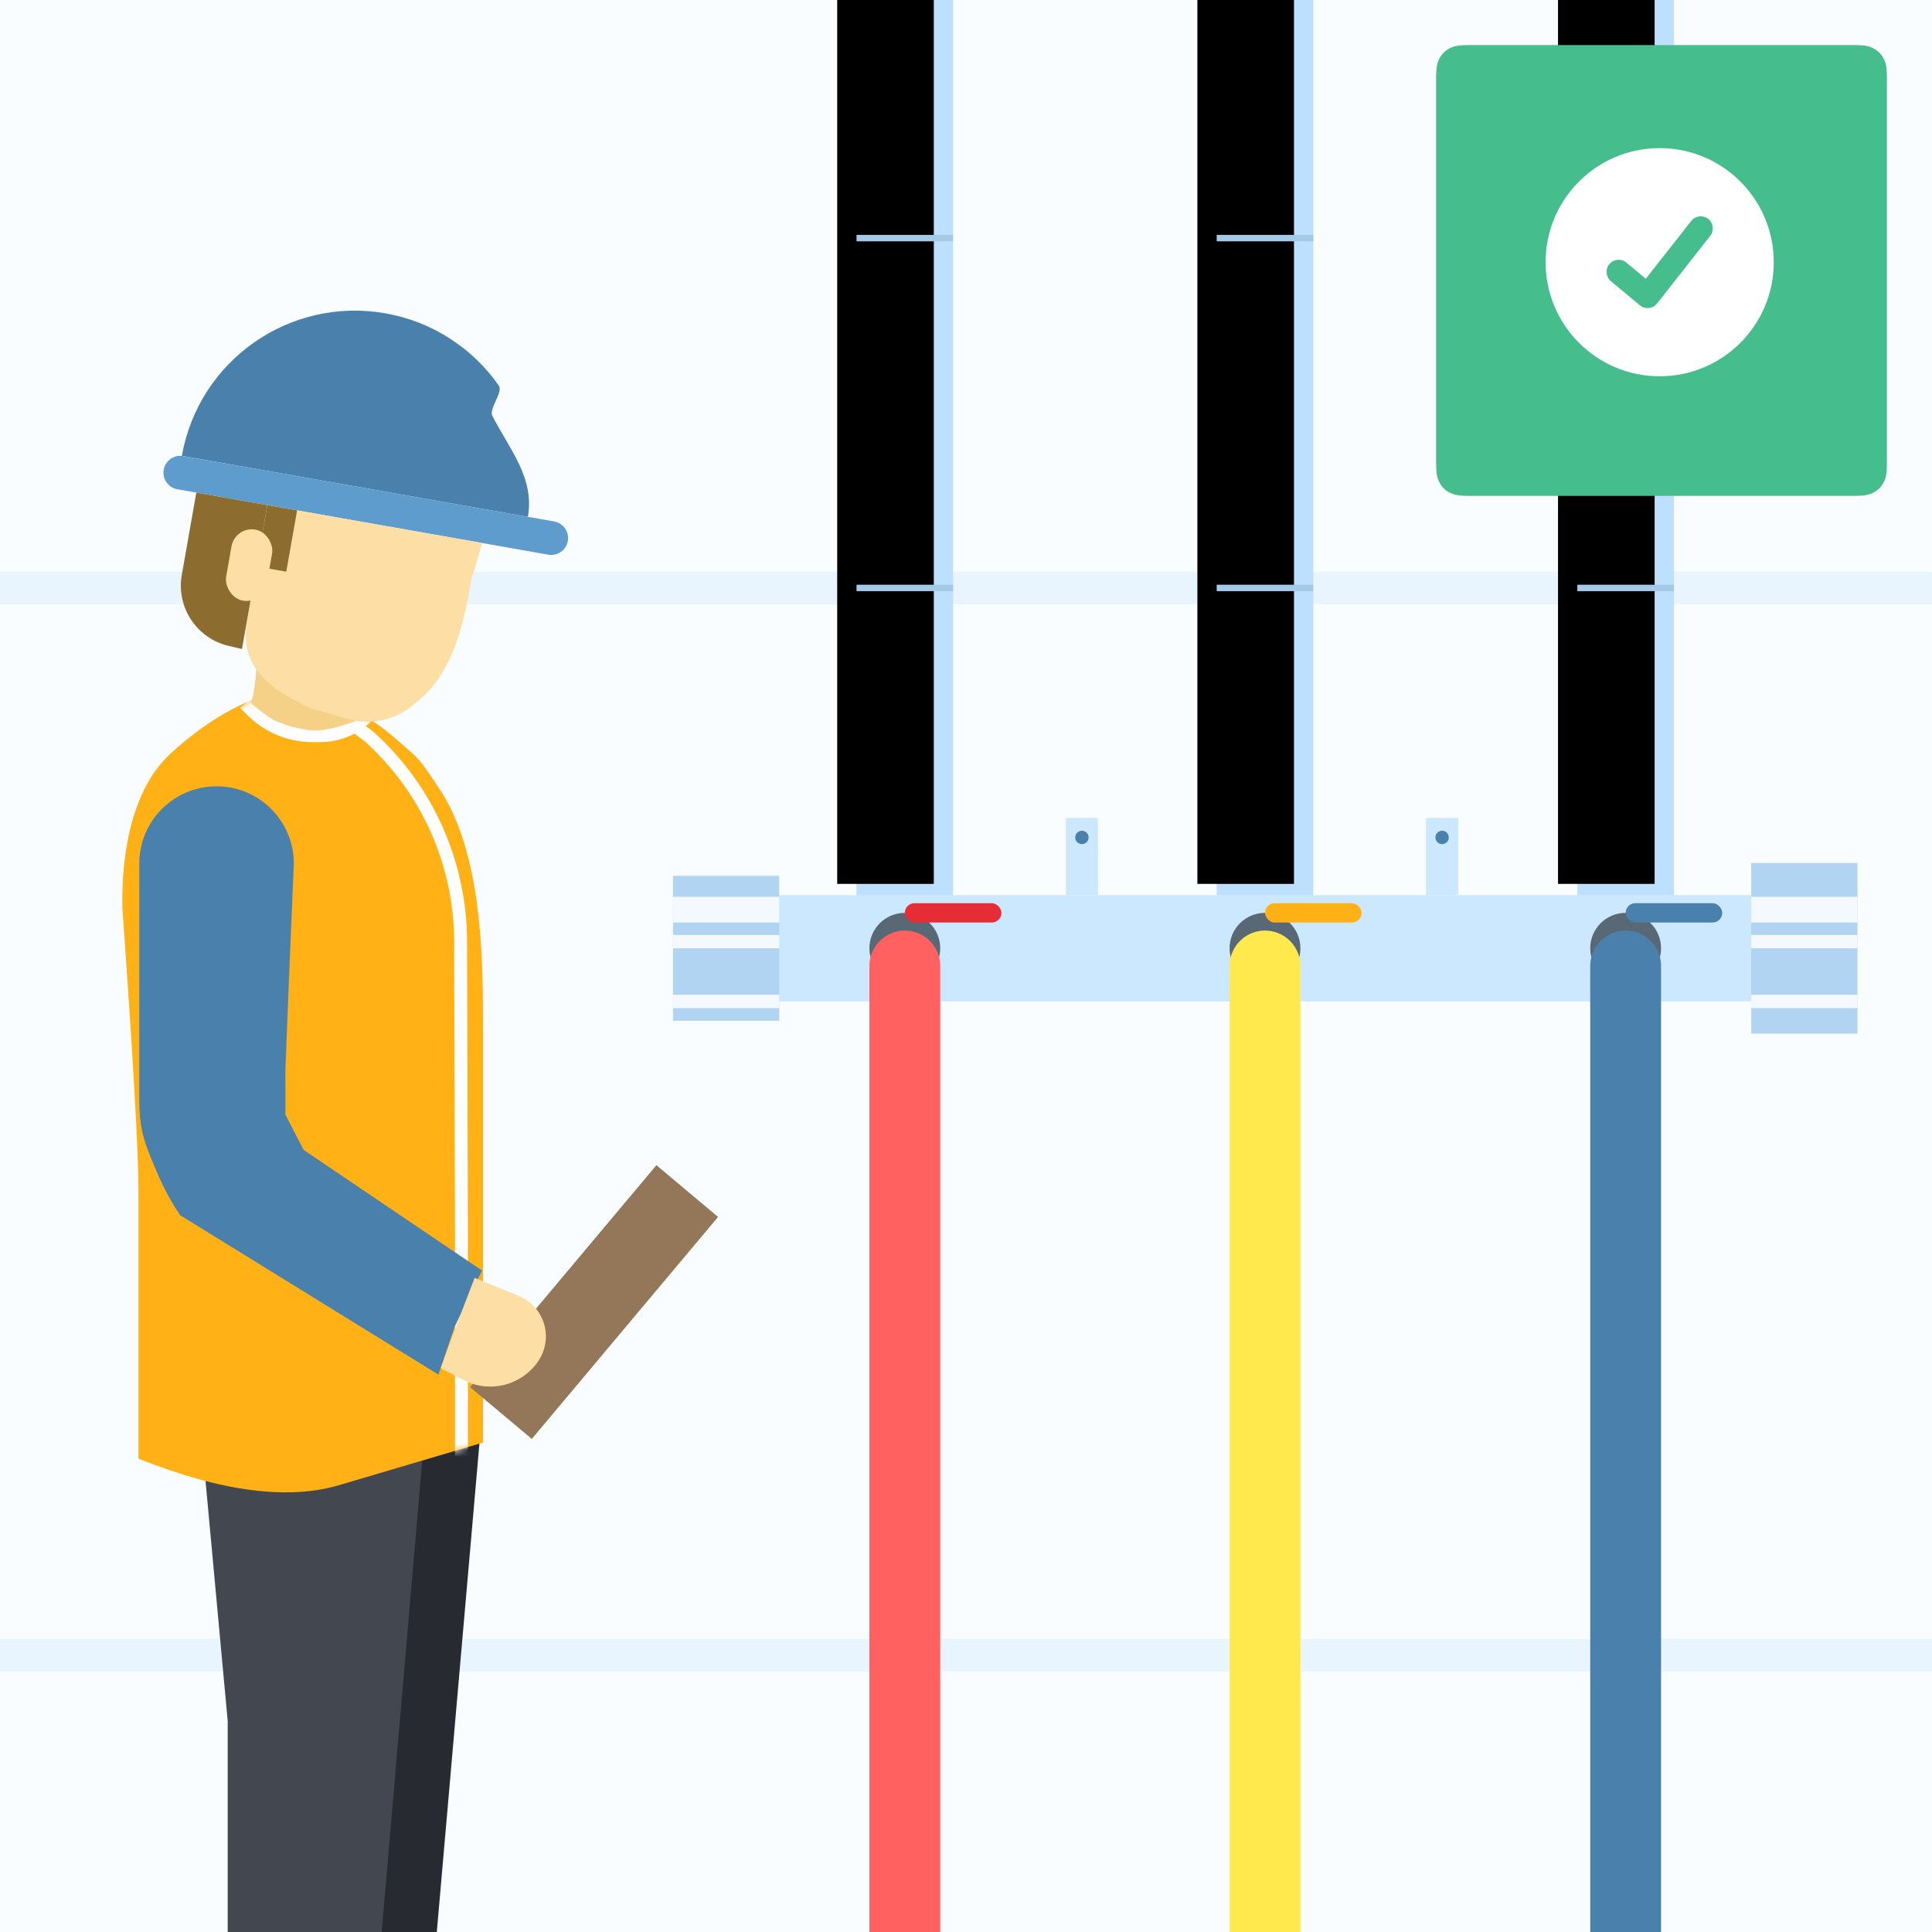 <?xml version="1.0" encoding="UTF-8"?>
<svg width="300px" height="300px" viewBox="0 0 300 300" version="1.1" xmlns="http://www.w3.org/2000/svg" xmlns:xlink="http://www.w3.org/1999/xlink">
    <title>identificación de mangueras</title>
    <defs>
        <rect id="path-1" x="133" y="0" width="15" height="139.25"></rect>
        <filter x="-10.0%" y="-1.1%" width="120.0%" height="102.2%" filterUnits="objectBoundingBox" id="filter-2">
            <feOffset dx="-3" dy="-2" in="SourceAlpha" result="shadowOffsetInner1"></feOffset>
            <feComposite in="shadowOffsetInner1" in2="SourceAlpha" operator="arithmetic" k2="-1" k3="1" result="shadowInnerInner1"></feComposite>
            <feColorMatrix values="0 0 0 0 0.644   0 0 0 0 0.79   0 0 0 0 0.907  0 0 0 1 0" type="matrix" in="shadowInnerInner1"></feColorMatrix>
        </filter>
        <rect id="path-3" x="188.929" y="0" width="15" height="139.25"></rect>
        <filter x="-10.0%" y="-1.1%" width="120.0%" height="102.2%" filterUnits="objectBoundingBox" id="filter-4">
            <feOffset dx="-3" dy="-2" in="SourceAlpha" result="shadowOffsetInner1"></feOffset>
            <feComposite in="shadowOffsetInner1" in2="SourceAlpha" operator="arithmetic" k2="-1" k3="1" result="shadowInnerInner1"></feComposite>
            <feColorMatrix values="0 0 0 0 0.644   0 0 0 0 0.79   0 0 0 0 0.907  0 0 0 1 0" type="matrix" in="shadowInnerInner1"></feColorMatrix>
        </filter>
        <rect id="path-5" x="244.929" y="0" width="15" height="139.25"></rect>
        <filter x="-10.0%" y="-1.1%" width="120.0%" height="102.2%" filterUnits="objectBoundingBox" id="filter-6">
            <feOffset dx="-3" dy="-2" in="SourceAlpha" result="shadowOffsetInner1"></feOffset>
            <feComposite in="shadowOffsetInner1" in2="SourceAlpha" operator="arithmetic" k2="-1" k3="1" result="shadowInnerInner1"></feComposite>
            <feColorMatrix values="0 0 0 0 0.644   0 0 0 0 0.79   0 0 0 0 0.907  0 0 0 1 0" type="matrix" in="shadowInnerInner1"></feColorMatrix>
        </filter>
        <path d="M35.009,3.53 C39.068,3.692 42.984,7.657 45.896,10.151 C47.55,11.568 48.627,13.443 49.975,15.398 C56.722,25.185 57,41.158 57,51.801 C57,62.628 57,70.628 57,75.801 C57,88.538 57,102.372 57,117.301 L35.009,123.809 C26.975,126.31 16.472,124.974 3.5,119.801 C3.5,104.472 3.5,90.638 3.5,78.301 C3.5,72.202 2.67,57.57 1.009,34.404 C0.812,25.911 2.441,15.859 8.5,10.301 C14.206,5.066 21.811,0.177 30.502,0.007 C31.201,-0.007 31.901,0 32.599,0.028 L35.009,3.53 Z" id="path-7"></path>
    </defs>
    <g id="identificación-de-mangueras" stroke="none" stroke-width="1" fill="none" fill-rule="evenodd">
        <rect fill="#F9FDFF" x="0" y="0" width="300" height="300"></rect>
        <rect id="Rectangle" fill="#E8F5FF" x="0" y="88.769" width="300" height="5.053"></rect>
        <rect id="Rectangle-Copy-8" fill="#E8F5FF" x="0" y="254.5" width="300" height="5.053"></rect>
        <g id="Rectangle">
            <use fill="#BCE0FE" fill-rule="evenodd" xlink:href="#path-1"></use>
            <use fill="black" fill-opacity="1" filter="url(#filter-2)" xlink:href="#path-1"></use>
        </g>
        <g id="Rectangle-Copy-14">
            <use fill="#BCE0FE" fill-rule="evenodd" xlink:href="#path-3"></use>
            <use fill="black" fill-opacity="1" filter="url(#filter-4)" xlink:href="#path-3"></use>
        </g>
        <g id="Rectangle-Copy-15">
            <use fill="#BCE0FE" fill-rule="evenodd" xlink:href="#path-5"></use>
            <use fill="black" fill-opacity="1" filter="url(#filter-6)" xlink:href="#path-5"></use>
        </g>
        <g id="Group-6" transform="translate(18, 42.571)">
            <g id="Group-2" transform="translate(0, 52.859)">
                <polygon id="Rectangle-Copy" fill="#272A30" points="21.906 128.8 56.846 124.129 47.532 230.861 25.881 230.861 25.881 171.8"></polygon>
                <polygon id="Rectangle" fill="#434750" points="13.384 128.8 48.187 124.129 39.009 230.861 17.358 230.861 17.358 171.8"></polygon>
                <g id="Path-8" transform="translate(0, 11.27)">
                    <mask id="mask-8" fill="white">
                        <use xlink:href="#path-7"></use>
                    </mask>
                    <use id="Mask" fill="#FFB116" xlink:href="#path-7"></use>
                    <path d="M37.5,6.301 L39.376,7.73 C48.352,15.841 53.489,27.362 53.524,39.459 L53.654,84.686 L53.654,84.686 L53.654,121.029" id="Path-9" stroke="#FFFFFF" stroke-width="2" mask="url(#mask-8)"></path>
                    <path d="M20.009,2.53 L21.12,3.641 C23.61,6.132 26.987,7.53 30.509,7.53 L31.766,7.53 C34.483,7.53 37.088,6.451 39.009,4.53 L39.009,4.53 L39.009,4.53" stroke="#FFFFFF" stroke-width="2" mask="url(#mask-8)"></path>
                </g>
                <rect id="Rectangle" fill="#937758" transform="translate(74.25, 106.753) rotate(40) translate(-74.25, -106.753) " x="68" y="84.253" width="12.5" height="45"></rect>
                <path d="M56.846,101.855 L52.617,110.542 L50.088,118.032 L9.986,93.277 C7.838,90.196 6.416,86.793 5.409,84.316 C4.197,81.331 3.626,79.282 3.626,75.398 C3.626,68.076 3.626,62.183 3.626,57.722 C3.626,53.624 3.626,47.272 3.626,38.667 C3.626,32.04 8.999,26.667 15.626,26.667 C22.253,26.667 27.626,32.04 27.626,38.667 C27.029,52.68 26.594,63.287 26.323,70.489 C26.305,70.976 26.305,71.903 26.323,73.27 L26.323,77.657 L29.144,83.124 L56.846,101.855 Z" id="Path" fill="#4980AC"></path>
                <g id="Group" transform="translate(20.158, 0)" fill="#F5D087">
                    <path d="M0.851,0.8 L19.744,0.8 C18.476,10.056 17.895,15.021 18,15.697 C18.089,16.267 16.35,16.96 12.784,17.776 L12.784,17.776 C11.372,18.099 9.903,18.077 8.502,17.711 C6.23,17.118 4.794,16.647 4.193,16.3 C3.423,15.855 2.309,15.022 0.851,13.8 C1.269,12.134 1.529,10.403 1.63,8.607 C1.732,6.811 1.472,4.209 0.851,0.8 Z" id="Rectangle"></path>
                </g>
                <path d="M53.529,108.156 L62.652,103.898 L65.633,110.666 C67.145,114.1 65.588,118.11 62.154,119.622 C61.749,119.801 61.327,119.939 60.895,120.036 C60.895,120.036 60.895,120.036 60.895,120.036 C60.895,120.036 60.895,120.036 60.895,120.036 C56.388,121.042 51.85,118.475 50.389,114.094 L49.132,110.322 L49.132,110.322 L53.529,108.156 Z" id="Rectangle" fill="#FDDFA5" transform="translate(58.065, 112.055) rotate(-44) translate(-58.065, -112.055) "></path>
            </g>
            <g id="Group-3" transform="translate(38.571, 38) rotate(10) translate(-38.571, -38) translate(6.571, 6)">
                <path d="M29.679,1.77635684e-15 C37.212,1.77635684e-15 44.031,3.053 48.968,7.99 C49.858,8.88 48.039,11.795 48.8,12.8 C52.259,17.372 56.958,21.104 56.958,27.279 L56.958,27.279 L2.4,27.279 C2.4,12.213 14.613,1.77635684e-15 29.679,1.77635684e-15 Z" id="Combined-Shape" fill="#4980AC"></path>
                <path d="M2.617,27.279 L56.8,27.279 L56.8,27.279 L61.099,27.279 C62.544,27.279 63.716,28.45 63.716,29.896 C63.716,31.341 62.544,32.513 61.099,32.513 L2.617,32.513 C1.172,32.513 3.60333339e-13,31.341 3.62376795e-13,29.896 C3.62199806e-13,28.45 1.172,27.279 2.617,27.279 Z" id="Rectangle" fill="#5E9CCE"></path>
                <path d="M16.8,32.513 L50.688,32.513 L50.009,38.294 C50.009,44.286 50.009,52.879 45.021,58.516 C44.875,58.681 44.733,58.848 44.595,59.018 C42.249,61.92 38.591,63.435 34.88,63.041 L28.8,62.396 L28.8,62.396 C19.748,59.941 16.8,56.586 16.8,50.4 L16.8,32.513 Z" id="Rectangle" fill="#FDDFA5"></path>
                <rect id="Rectangle" fill="#8C6D2F" x="16.8" y="32.513" width="4.69" height="9.666"></rect>
                <path d="M5.6,32.513 L16.8,32.513 L16.8,55.2 L14.65,55.077 C9.57,54.785 5.6,50.581 5.6,45.492 L5.6,32.513 L5.6,32.513 Z" id="Rectangle" fill="#8C6D2F"></path>
                <rect id="Rectangle" fill="#FDDFA5" x="12.43" y="36.578" width="6.4" height="11.2" rx="3.2"></rect>
            </g>
        </g>
        <rect id="Rectangle" fill="#CCE8FF" x="120.429" y="139" width="152" height="16.5"></rect>
        <rect id="Rectangle-Copy-2" fill="#B0D4F1" x="104.5" y="136" width="16.5" height="22.5"></rect>
        <rect id="Rectangle-Copy-3" fill="#B0D4F1" x="271.929" y="134" width="16.5" height="26.5"></rect>
        <circle id="Oval" fill="#586874" cx="140.5" cy="147.25" r="5.5"></circle>
        <circle id="Oval-Copy-2" fill="#586874" cx="196.429" cy="147.25" r="5.5"></circle>
        <circle id="Oval-Copy-3" fill="#586874" cx="252.429" cy="147.25" r="5.5"></circle>
        <g id="Group-4" transform="translate(165.5, 127)">
            <rect id="Rectangle" fill="#CCE8FF" x="0" y="0" width="5" height="12"></rect>
            <circle id="Oval" fill="#4980AC" cx="2.5" cy="3.039" r="1.039"></circle>
        </g>
        <g id="Group-5" transform="translate(221.429, 127)">
            <rect id="Rectangle-Copy-4" fill="#CCE8FF" x="0" y="0" width="5" height="12"></rect>
            <circle id="Oval-Copy-4" fill="#4980AC" cx="2.5" cy="3.039" r="1.039"></circle>
        </g>
        <rect id="Rectangle" fill="#E62D36" x="140.5" y="140.25" width="15" height="3" rx="1.5"></rect>
        <rect id="Rectangle-Copy-5" fill="#FFB116" x="196.429" y="140.25" width="15" height="3" rx="1.5"></rect>
        <rect id="Rectangle-Copy-7" fill="#4980AC" x="252.429" y="140.25" width="15" height="3" rx="1.5"></rect>
        <line x1="140.5" y1="150" x2="140.5" y2="300" id="Line-28" stroke="#FF6060" stroke-width="11" stroke-linecap="round"></line>
        <line x1="196.429" y1="150" x2="196.429" y2="300" id="Line-28-Copy" stroke="#FFE94D" stroke-width="11" stroke-linecap="round"></line>
        <line x1="252.429" y1="150" x2="252.429" y2="300" id="Line-28-Copy-2" stroke="#4980AC" stroke-width="11" stroke-linecap="round"></line>
        <rect id="Rectangle" fill="#F3F9FF" x="104.5" y="139.25" width="16.5" height="4"></rect>
        <rect id="Rectangle-Copy-11" fill="#F3F9FF" x="271.929" y="139.25" width="16.5" height="4"></rect>
        <rect id="Rectangle-Copy-9" fill="#F3F9FF" x="104.5" y="145.172" width="16.5" height="2.078"></rect>
        <rect id="Rectangle-Copy-12" fill="#F3F9FF" x="271.929" y="145.172" width="16.5" height="2.078"></rect>
        <rect id="Rectangle-Copy-10" fill="#F3F9FF" x="104.5" y="154.461" width="16.5" height="2.078"></rect>
        <rect id="Rectangle-Copy-13" fill="#F3F9FF" x="271.929" y="154.461" width="16.5" height="2.078"></rect>
        <line x1="133" y1="36.973" x2="148" y2="36.973" id="Line-29" stroke="#A4CAE7"></line>
        <line x1="188.929" y1="36.973" x2="203.929" y2="36.973" id="Line-29-Copy-2" stroke="#A4CAE7"></line>
        <line x1="244.929" y1="36.973" x2="259.929" y2="36.973" id="Line-29-Copy-4" stroke="#A4CAE7"></line>
        <line x1="133" y1="91.296" x2="148" y2="91.296" id="Line-29-Copy" stroke="#A4CAE7"></line>
        <line x1="188.929" y1="91.296" x2="203.929" y2="91.296" id="Line-29-Copy-3" stroke="#A4CAE7"></line>
        <line x1="244.929" y1="91.296" x2="259.929" y2="91.296" id="Line-29-Copy-5" stroke="#A4CAE7"></line>
        <g id="Group-5" transform="translate(223, 7)">
            <path d="M5.128,-2.07168062e-16 L64.872,2.07168062e-16 C66.655,-1.2037061e-16 67.302,0.186 67.954,0.534 C68.606,0.883 69.117,1.394 69.466,2.046 C69.814,2.698 70,3.345 70,5.128 L70,64.872 C70,66.655 69.814,67.302 69.466,67.954 C69.117,68.606 68.606,69.117 67.954,69.466 C67.302,69.814 66.655,70 64.872,70 L5.128,70 C3.345,70 2.698,69.814 2.046,69.466 C1.394,69.117 0.883,68.606 0.534,67.954 C0.186,67.302 8.02470732e-17,66.655 -1.38112041e-16,64.872 L1.38112041e-16,5.128 C-8.02470732e-17,3.345 0.186,2.698 0.534,2.046 C0.883,1.394 1.394,0.883 2.046,0.534 C2.698,0.186 3.345,1.2037061e-16 5.128,-2.07168062e-16 Z" id="Rectangle" fill="#46BD8D"></path>
            <g id="Group-5-Copy" transform="translate(17, 16)" fill="#FFFFFF">
                <path d="M17.714,7.10542736e-14 C27.497,7.10542736e-14 35.428,7.931 35.428,17.714 C35.428,27.497 27.497,35.428 17.714,35.428 C7.931,35.428 -5.68434189e-14,27.497 -5.68434189e-14,17.714 C-5.68434189e-14,7.931 7.931,7.10542736e-14 17.714,7.10542736e-14 Z M22.615,11.306 L15.557,20.288 L12.539,17.774 C11.744,17.111 10.562,17.218 9.899,18.014 C9.236,18.809 9.343,19.992 10.139,20.654 L14.639,24.404 C15.45,25.081 16.661,24.953 17.313,24.122 L25.563,13.622 C26.203,12.808 26.062,11.63 25.247,10.99 C24.433,10.35 23.255,10.491 22.615,11.306 Z" id="Combined-Shape"></path>
            </g>
        </g>
    </g>
</svg>